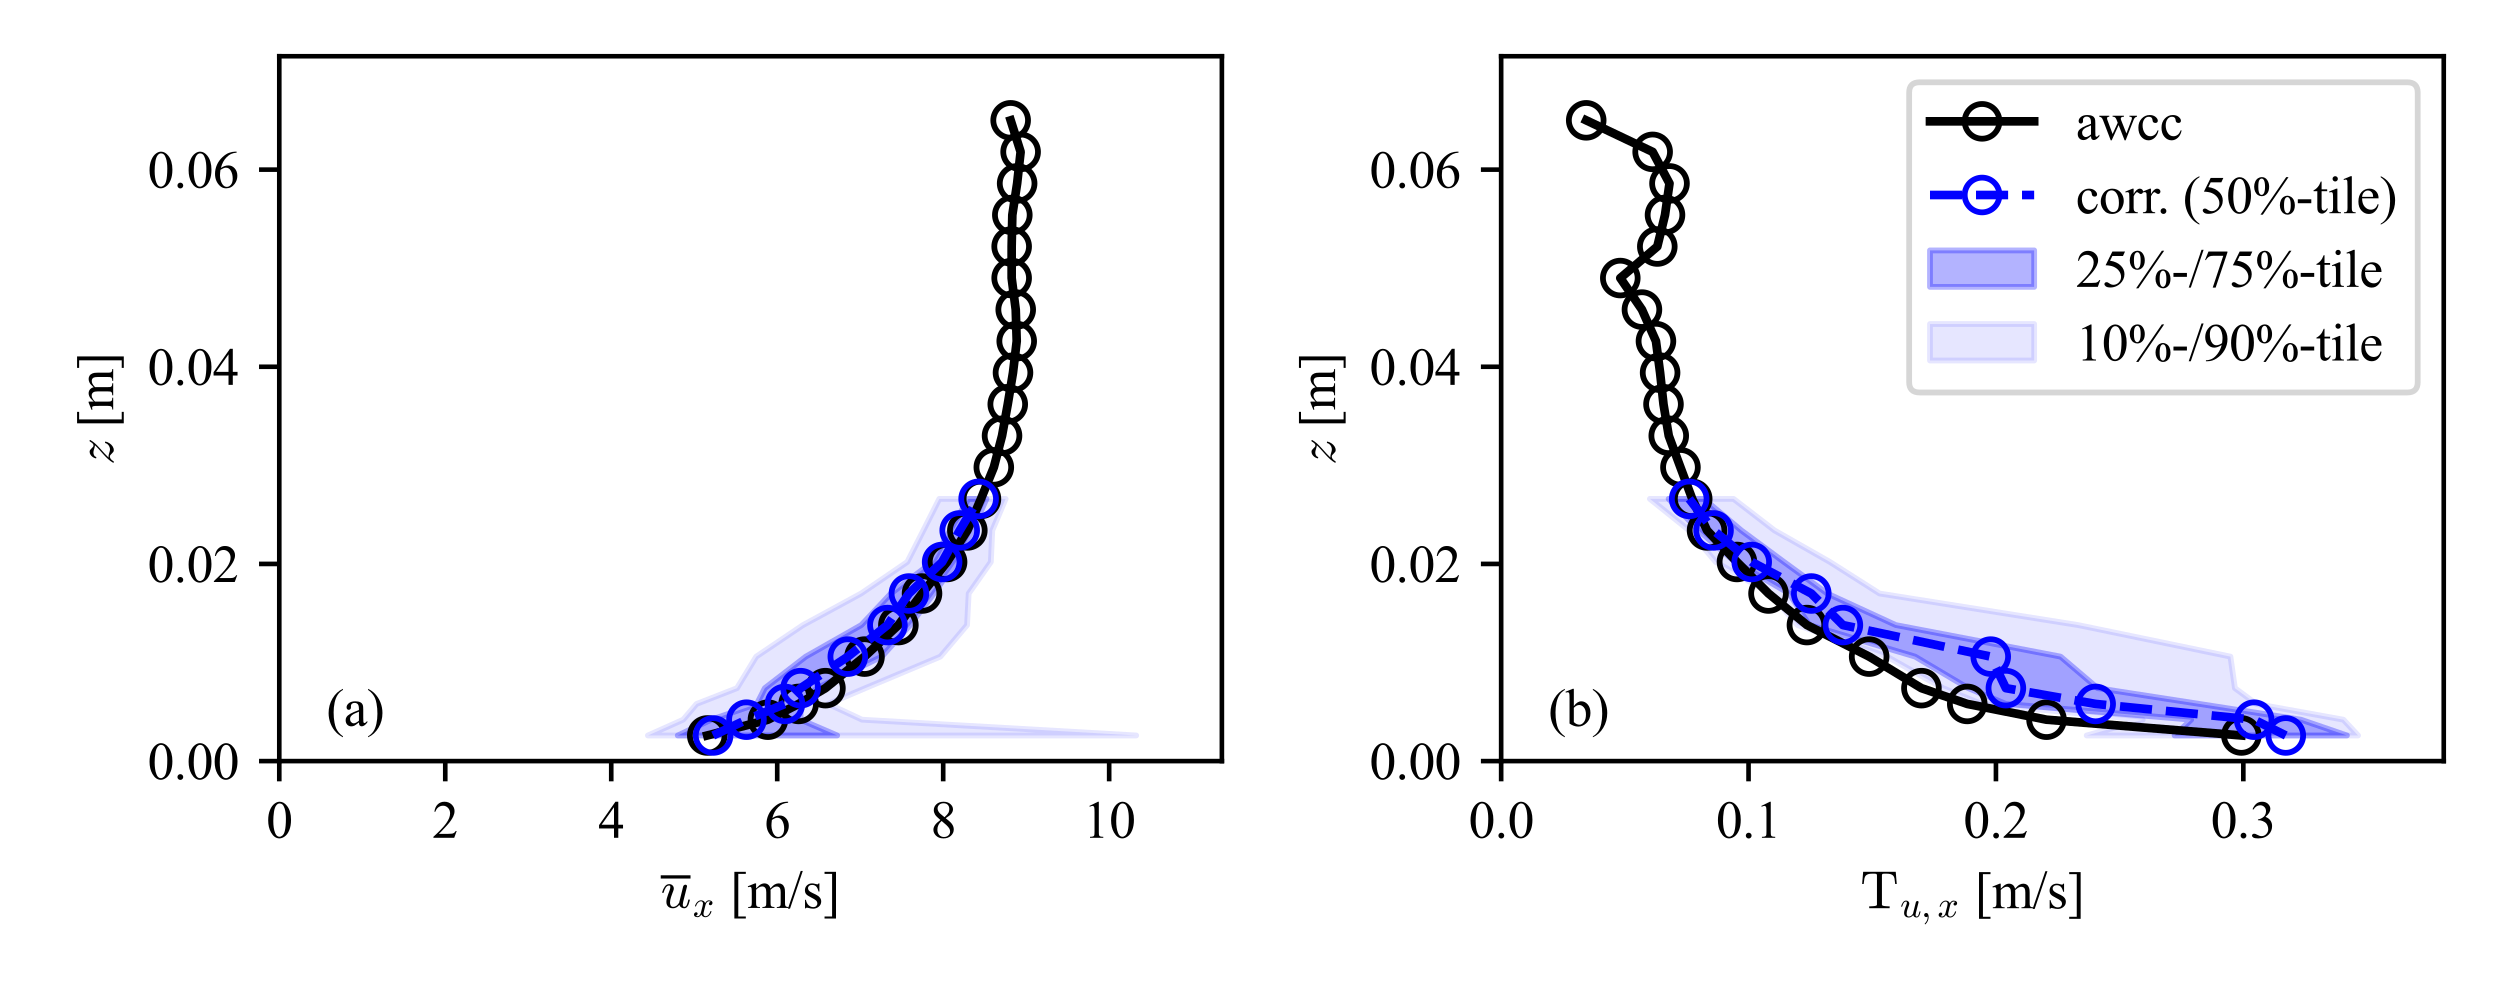 <?xml version="1.0" encoding="utf-8" standalone="no"?>
<!DOCTYPE svg PUBLIC "-//W3C//DTD SVG 1.1//EN"
  "http://www.w3.org/Graphics/SVG/1.1/DTD/svg11.dtd">
<svg xmlns:xlink="http://www.w3.org/1999/xlink" width="432pt" height="172.8pt" viewBox="0 0 432 172.8" xmlns="http://www.w3.org/2000/svg" version="1.1">
 <defs>
  <style type="text/css">*{stroke-linejoin: round; stroke-linecap: butt}</style>
 </defs>
 <g id="figure_1">
  <g id="patch_1">
   <path d="M 0 172.8 
L 432 172.8 
L 432 0 
L 0 0 
z
" style="fill: #ffffff"/>
  </g>
  <g id="axes_1">
   <g id="patch_2">
    <path d="M 48.26 131.519 
L 211.14 131.519 
L 211.14 9.72 
L 48.26 9.72 
z
" style="fill: #ffffff"/>
   </g>
   <g id="PolyCollection_1">
    <defs>
     <path id="m55aab12e4d" d="M 144.663 -45.71 
L 117.114 -45.71 
L 122.909 -48.436 
L 130.786 -51.161 
L 132.162 -53.887 
L 139.237 -59.338 
L 148.836 -64.789 
L 153.947 -70.24 
L 161.149 -75.691 
L 164.158 -81.143 
L 167.346 -86.594 
L 170.459 -86.594 
L 170.459 -86.594 
L 168.016 -81.143 
L 165.184 -75.691 
L 161.364 -70.24 
L 157.258 -64.789 
L 152.368 -59.338 
L 141.179 -53.887 
L 138.341 -51.161 
L 138.341 -48.436 
L 144.663 -45.71 
z
" style="stroke: #0000ff; stroke-opacity: 0.3"/>
    </defs>
    <g clip-path="url(#pf6e0d1c317)">
     <use xlink:href="#m55aab12e4d" x="0" y="172.8" style="fill: #0000ff; fill-opacity: 0.3; stroke: #0000ff; stroke-opacity: 0.3"/>
    </g>
   </g>
   <g id="PolyCollection_2">
    <defs>
     <path id="mb2fa0db109" d="M 196.333 -45.71 
L 111.958 -45.71 
L 118.051 -48.436 
L 120.371 -51.161 
L 127.355 -53.887 
L 130.68 -59.338 
L 138.766 -64.789 
L 148.8 -70.24 
L 156.78 -75.691 
L 159.56 -81.143 
L 162.314 -86.594 
L 173.772 -86.594 
L 173.772 -86.594 
L 171.467 -81.143 
L 171.215 -75.691 
L 167.387 -70.24 
L 167.105 -64.789 
L 162.493 -59.338 
L 149.516 -53.887 
L 143.115 -51.161 
L 148.956 -48.436 
L 196.333 -45.71 
z
" style="stroke: #0000ff; stroke-opacity: 0.1"/>
    </defs>
    <g clip-path="url(#pf6e0d1c317)">
     <use xlink:href="#mb2fa0db109" x="0" y="172.8" style="fill: #0000ff; fill-opacity: 0.1; stroke: #0000ff; stroke-opacity: 0.1"/>
    </g>
   </g>
   <g id="matplotlib.axis_1">
    <g id="xtick_1">
     <g id="line2d_1">
      <defs>
       <path id="mb443598ccd" d="M 0 0 
L 0 3.5 
" style="stroke: #000000; stroke-width: 0.8"/>
      </defs>
      <g>
       <use xlink:href="#mb443598ccd" x="48.26" y="131.519" style="stroke: #000000; stroke-width: 0.8"/>
      </g>
     </g>
     <g id="text_1">
      <!-- 0 -->
      <g transform="translate(46.01 144.768) scale(0.09 -0.09)">
       <defs>
        <path id="TimesNewRomanPSMT-30" d="M 231 2094 
Q 231 2819 450 3342 
Q 669 3866 1031 4122 
Q 1313 4325 1613 4325 
Q 2100 4325 2488 3828 
Q 2972 3213 2972 2159 
Q 2972 1422 2759 906 
Q 2547 391 2217 158 
Q 1888 -75 1581 -75 
Q 975 -75 572 641 
Q 231 1244 231 2094 
z
M 844 2016 
Q 844 1141 1059 588 
Q 1238 122 1591 122 
Q 1759 122 1940 273 
Q 2122 425 2216 781 
Q 2359 1319 2359 2297 
Q 2359 3022 2209 3506 
Q 2097 3866 1919 4016 
Q 1791 4119 1609 4119 
Q 1397 4119 1231 3928 
Q 1006 3669 925 3112 
Q 844 2556 844 2016 
z
" transform="scale(0.016)"/>
       </defs>
       <use xlink:href="#TimesNewRomanPSMT-30"/>
      </g>
     </g>
    </g>
    <g id="xtick_2">
     <g id="line2d_2">
      <g>
       <use xlink:href="#mb443598ccd" x="76.941" y="131.519" style="stroke: #000000; stroke-width: 0.8"/>
      </g>
     </g>
     <g id="text_2">
      <!-- 2 -->
      <g transform="translate(74.691 144.768) scale(0.09 -0.09)">
       <defs>
        <path id="TimesNewRomanPSMT-32" d="M 2934 816 
L 2638 0 
L 138 0 
L 138 116 
Q 1241 1122 1691 1759 
Q 2141 2397 2141 2925 
Q 2141 3328 1894 3587 
Q 1647 3847 1303 3847 
Q 991 3847 742 3664 
Q 494 3481 375 3128 
L 259 3128 
Q 338 3706 661 4015 
Q 984 4325 1469 4325 
Q 1984 4325 2329 3994 
Q 2675 3663 2675 3213 
Q 2675 2891 2525 2569 
Q 2294 2063 1775 1497 
Q 997 647 803 472 
L 1909 472 
Q 2247 472 2383 497 
Q 2519 522 2628 598 
Q 2738 675 2819 816 
L 2934 816 
z
" transform="scale(0.016)"/>
       </defs>
       <use xlink:href="#TimesNewRomanPSMT-32"/>
      </g>
     </g>
    </g>
    <g id="xtick_3">
     <g id="line2d_3">
      <g>
       <use xlink:href="#mb443598ccd" x="105.622" y="131.519" style="stroke: #000000; stroke-width: 0.8"/>
      </g>
     </g>
     <g id="text_3">
      <!-- 4 -->
      <g transform="translate(103.372 144.768) scale(0.09 -0.09)">
       <defs>
        <path id="TimesNewRomanPSMT-34" d="M 2978 1563 
L 2978 1119 
L 2409 1119 
L 2409 0 
L 1894 0 
L 1894 1119 
L 100 1119 
L 100 1519 
L 2066 4325 
L 2409 4325 
L 2409 1563 
L 2978 1563 
z
M 1894 1563 
L 1894 3666 
L 406 1563 
L 1894 1563 
z
" transform="scale(0.016)"/>
       </defs>
       <use xlink:href="#TimesNewRomanPSMT-34"/>
      </g>
     </g>
    </g>
    <g id="xtick_4">
     <g id="line2d_4">
      <g>
       <use xlink:href="#mb443598ccd" x="134.303" y="131.519" style="stroke: #000000; stroke-width: 0.8"/>
      </g>
     </g>
     <g id="text_4">
      <!-- 6 -->
      <g transform="translate(132.053 144.768) scale(0.09 -0.09)">
       <defs>
        <path id="TimesNewRomanPSMT-36" d="M 2869 4325 
L 2869 4209 
Q 2456 4169 2195 4045 
Q 1934 3922 1679 3669 
Q 1425 3416 1258 3105 
Q 1091 2794 978 2366 
Q 1428 2675 1881 2675 
Q 2316 2675 2634 2325 
Q 2953 1975 2953 1425 
Q 2953 894 2631 456 
Q 2244 -75 1606 -75 
Q 1172 -75 869 213 
Q 275 772 275 1663 
Q 275 2231 503 2743 
Q 731 3256 1154 3653 
Q 1578 4050 1965 4187 
Q 2353 4325 2688 4325 
L 2869 4325 
z
M 925 2138 
Q 869 1716 869 1456 
Q 869 1156 980 804 
Q 1091 453 1309 247 
Q 1469 100 1697 100 
Q 1969 100 2183 356 
Q 2397 613 2397 1088 
Q 2397 1622 2184 2012 
Q 1972 2403 1581 2403 
Q 1463 2403 1327 2353 
Q 1191 2303 925 2138 
z
" transform="scale(0.016)"/>
       </defs>
       <use xlink:href="#TimesNewRomanPSMT-36"/>
      </g>
     </g>
    </g>
    <g id="xtick_5">
     <g id="line2d_5">
      <g>
       <use xlink:href="#mb443598ccd" x="162.984" y="131.519" style="stroke: #000000; stroke-width: 0.8"/>
      </g>
     </g>
     <g id="text_5">
      <!-- 8 -->
      <g transform="translate(160.734 144.768) scale(0.09 -0.09)">
       <defs>
        <path id="TimesNewRomanPSMT-38" d="M 1228 2134 
Q 725 2547 579 2797 
Q 434 3047 434 3316 
Q 434 3728 753 4026 
Q 1072 4325 1600 4325 
Q 2113 4325 2425 4047 
Q 2738 3769 2738 3413 
Q 2738 3175 2569 2928 
Q 2400 2681 1866 2347 
Q 2416 1922 2594 1678 
Q 2831 1359 2831 1006 
Q 2831 559 2490 242 
Q 2150 -75 1597 -75 
Q 994 -75 656 303 
Q 388 606 388 966 
Q 388 1247 577 1523 
Q 766 1800 1228 2134 
z
M 1719 2469 
Q 2094 2806 2194 3001 
Q 2294 3197 2294 3444 
Q 2294 3772 2109 3958 
Q 1925 4144 1606 4144 
Q 1288 4144 1088 3959 
Q 888 3775 888 3528 
Q 888 3366 970 3203 
Q 1053 3041 1206 2894 
L 1719 2469 
z
M 1375 2016 
Q 1116 1797 991 1539 
Q 866 1281 866 981 
Q 866 578 1086 336 
Q 1306 94 1647 94 
Q 1984 94 2187 284 
Q 2391 475 2391 747 
Q 2391 972 2272 1150 
Q 2050 1481 1375 2016 
z
" transform="scale(0.016)"/>
       </defs>
       <use xlink:href="#TimesNewRomanPSMT-38"/>
      </g>
     </g>
    </g>
    <g id="xtick_6">
     <g id="line2d_6">
      <g>
       <use xlink:href="#mb443598ccd" x="191.664" y="131.519" style="stroke: #000000; stroke-width: 0.8"/>
      </g>
     </g>
     <g id="text_6">
      <!-- 10 -->
      <g transform="translate(187.164 144.768) scale(0.09 -0.09)">
       <defs>
        <path id="TimesNewRomanPSMT-31" d="M 750 3822 
L 1781 4325 
L 1884 4325 
L 1884 747 
Q 1884 391 1914 303 
Q 1944 216 2037 169 
Q 2131 122 2419 116 
L 2419 0 
L 825 0 
L 825 116 
Q 1125 122 1212 167 
Q 1300 213 1334 289 
Q 1369 366 1369 747 
L 1369 3034 
Q 1369 3497 1338 3628 
Q 1316 3728 1258 3775 
Q 1200 3822 1119 3822 
Q 1003 3822 797 3725 
L 750 3822 
z
" transform="scale(0.016)"/>
       </defs>
       <use xlink:href="#TimesNewRomanPSMT-31"/>
       <use xlink:href="#TimesNewRomanPSMT-30" x="50"/>
      </g>
     </g>
    </g>
    <g id="text_7">
     <!-- $\overline{u}_x$ [m/s] -->
     <g transform="translate(114.175 156.943) scale(0.09 -0.09)">
      <defs>
       <path id="Cmmi10-75" d="M 678 697 
Q 678 906 734 1126 
Q 791 1347 892 1617 
Q 994 1888 1069 2088 
Q 1153 2322 1153 2472 
Q 1153 2663 1013 2663 
Q 759 2663 595 2402 
Q 431 2141 353 1819 
Q 341 1778 300 1778 
L 225 1778 
Q 172 1778 172 1838 
L 172 1856 
Q 275 2238 487 2533 
Q 700 2828 1025 2828 
Q 1253 2828 1411 2678 
Q 1569 2528 1569 2297 
Q 1569 2178 1516 2047 
Q 1488 1969 1388 1706 
Q 1288 1444 1234 1272 
Q 1181 1100 1147 934 
Q 1113 769 1113 603 
Q 1113 391 1203 244 
Q 1294 97 1497 97 
Q 1906 97 2216 603 
Q 2222 628 2226 651 
Q 2231 675 2234 697 
L 2694 2553 
Q 2716 2638 2794 2698 
Q 2872 2759 2963 2759 
Q 3041 2759 3098 2709 
Q 3156 2659 3156 2578 
Q 3156 2541 3150 2528 
L 2688 684 
Q 2644 494 2644 372 
Q 2644 97 2828 97 
Q 3034 97 3136 351 
Q 3238 606 3309 941 
Q 3322 978 3359 978 
L 3438 978 
Q 3463 978 3478 956 
Q 3494 934 3494 916 
Q 3425 641 3361 444 
Q 3297 247 3159 87 
Q 3022 -72 2816 -72 
Q 2613 -72 2452 39 
Q 2291 150 2234 341 
Q 2088 153 1894 40 
Q 1700 -72 1484 -72 
Q 1116 -72 897 129 
Q 678 331 678 697 
z
" transform="scale(0.016)"/>
       <path id="Cmmi10-78" d="M 500 184 
Q 613 97 819 97 
Q 1019 97 1172 289 
Q 1325 481 1381 709 
L 1672 1844 
Q 1741 2153 1741 2266 
Q 1741 2425 1652 2544 
Q 1563 2663 1403 2663 
Q 1200 2663 1022 2536 
Q 844 2409 722 2214 
Q 600 2019 550 1819 
Q 538 1778 500 1778 
L 422 1778 
Q 372 1778 372 1838 
L 372 1856 
Q 434 2094 584 2320 
Q 734 2547 951 2687 
Q 1169 2828 1416 2828 
Q 1650 2828 1839 2703 
Q 2028 2578 2106 2363 
Q 2216 2559 2386 2693 
Q 2556 2828 2759 2828 
Q 2897 2828 3040 2779 
Q 3184 2731 3275 2631 
Q 3366 2531 3366 2381 
Q 3366 2219 3261 2101 
Q 3156 1984 2994 1984 
Q 2891 1984 2822 2050 
Q 2753 2116 2753 2216 
Q 2753 2350 2845 2451 
Q 2938 2553 3066 2572 
Q 2950 2663 2747 2663 
Q 2541 2663 2389 2472 
Q 2238 2281 2175 2047 
L 1894 916 
Q 1825 659 1825 494 
Q 1825 331 1917 214 
Q 2009 97 2163 97 
Q 2463 97 2698 361 
Q 2934 625 3009 941 
Q 3022 978 3059 978 
L 3138 978 
Q 3163 978 3178 961 
Q 3194 944 3194 922 
Q 3194 916 3188 903 
Q 3097 522 2806 225 
Q 2516 -72 2150 -72 
Q 1916 -72 1727 54 
Q 1538 181 1459 397 
Q 1359 209 1182 68 
Q 1006 -72 806 -72 
Q 669 -72 523 -23 
Q 378 25 287 125 
Q 197 225 197 378 
Q 197 528 301 651 
Q 406 775 563 775 
Q 669 775 741 711 
Q 813 647 813 544 
Q 813 409 723 309 
Q 634 209 500 184 
z
" transform="scale(0.016)"/>
       <path id="TimesNewRomanPSMT-20" transform="scale(0.016)"/>
       <path id="TimesNewRomanPSMT-5b" d="M 1900 -1269 
L 525 -1269 
L 525 4334 
L 1900 4334 
L 1900 4088 
L 994 4088 
L 994 -1025 
L 1900 -1025 
L 1900 -1269 
z
" transform="scale(0.016)"/>
       <path id="TimesNewRomanPSMT-6d" d="M 1050 2338 
Q 1363 2650 1419 2697 
Q 1559 2816 1721 2881 
Q 1884 2947 2044 2947 
Q 2313 2947 2506 2790 
Q 2700 2634 2766 2338 
Q 3088 2713 3309 2830 
Q 3531 2947 3766 2947 
Q 3994 2947 4170 2830 
Q 4347 2713 4450 2447 
Q 4519 2266 4519 1878 
L 4519 647 
Q 4519 378 4559 278 
Q 4591 209 4675 161 
Q 4759 113 4950 113 
L 4950 0 
L 3538 0 
L 3538 113 
L 3597 113 
Q 3781 113 3884 184 
Q 3956 234 3988 344 
Q 4000 397 4000 647 
L 4000 1878 
Q 4000 2228 3916 2372 
Q 3794 2572 3525 2572 
Q 3359 2572 3192 2489 
Q 3025 2406 2788 2181 
L 2781 2147 
L 2788 2013 
L 2788 647 
Q 2788 353 2820 281 
Q 2853 209 2943 161 
Q 3034 113 3253 113 
L 3253 0 
L 1806 0 
L 1806 113 
Q 2044 113 2133 169 
Q 2222 225 2256 338 
Q 2272 391 2272 647 
L 2272 1878 
Q 2272 2228 2169 2381 
Q 2031 2581 1784 2581 
Q 1616 2581 1450 2491 
Q 1191 2353 1050 2181 
L 1050 647 
Q 1050 366 1089 281 
Q 1128 197 1204 155 
Q 1281 113 1516 113 
L 1516 0 
L 100 0 
L 100 113 
Q 297 113 375 155 
Q 453 197 493 289 
Q 534 381 534 647 
L 534 1741 
Q 534 2213 506 2350 
Q 484 2453 437 2492 
Q 391 2531 309 2531 
Q 222 2531 100 2484 
L 53 2597 
L 916 2947 
L 1050 2947 
L 1050 2338 
z
" transform="scale(0.016)"/>
       <path id="TimesNewRomanPSMT-2f" d="M 1794 4444 
L 259 -88 
L 9 -88 
L 1544 4444 
L 1794 4444 
z
" transform="scale(0.016)"/>
       <path id="TimesNewRomanPSMT-73" d="M 2050 2947 
L 2050 1972 
L 1947 1972 
Q 1828 2431 1642 2597 
Q 1456 2763 1169 2763 
Q 950 2763 815 2647 
Q 681 2531 681 2391 
Q 681 2216 781 2091 
Q 878 1963 1175 1819 
L 1631 1597 
Q 2266 1288 2266 781 
Q 2266 391 1970 151 
Q 1675 -88 1309 -88 
Q 1047 -88 709 6 
Q 606 38 541 38 
Q 469 38 428 -44 
L 325 -44 
L 325 978 
L 428 978 
Q 516 541 762 319 
Q 1009 97 1316 97 
Q 1531 97 1667 223 
Q 1803 350 1803 528 
Q 1803 744 1651 891 
Q 1500 1038 1047 1263 
Q 594 1488 453 1669 
Q 313 1847 313 2119 
Q 313 2472 555 2709 
Q 797 2947 1181 2947 
Q 1350 2947 1591 2875 
Q 1750 2828 1803 2828 
Q 1853 2828 1881 2850 
Q 1909 2872 1947 2947 
L 2050 2947 
z
" transform="scale(0.016)"/>
       <path id="TimesNewRomanPSMT-5d" d="M 234 4334 
L 1609 4334 
L 1609 -1272 
L 234 -1272 
L 234 -1025 
L 1141 -1025 
L 1141 4088 
L 234 4088 
L 234 4334 
z
" transform="scale(0.016)"/>
      </defs>
      <use xlink:href="#Cmmi10-75" transform="translate(0 1.062)"/>
      <use xlink:href="#Cmmi10-78" transform="translate(61.642 -16.444) scale(0.7)"/>
      <use xlink:href="#TimesNewRomanPSMT-20" transform="translate(107.975 0.562)"/>
      <use xlink:href="#TimesNewRomanPSMT-5b" transform="translate(132.975 0.562)"/>
      <use xlink:href="#TimesNewRomanPSMT-6d" transform="translate(166.276 0.562)"/>
      <use xlink:href="#TimesNewRomanPSMT-2f" transform="translate(244.059 0.562)"/>
      <use xlink:href="#TimesNewRomanPSMT-73" transform="translate(271.842 0.562)"/>
      <use xlink:href="#TimesNewRomanPSMT-5d" transform="translate(310.758 0.562)"/>
      <path d="M 0 57 
L 0 63.25 
L 57.178 63.25 
L 57.178 57 
L 0 57 
z
"/>
     </g>
    </g>
   </g>
   <g id="matplotlib.axis_2">
    <g id="ytick_1">
     <g id="line2d_7">
      <defs>
       <path id="m0ea18c19a7" d="M 0 0 
L -3.5 0 
" style="stroke: #000000; stroke-width: 0.8"/>
      </defs>
      <g>
       <use xlink:href="#m0ea18c19a7" x="48.26" y="131.519" style="stroke: #000000; stroke-width: 0.8"/>
      </g>
     </g>
     <g id="text_8">
      <!-- 0.00 -->
      <g transform="translate(25.51 134.644) scale(0.09 -0.09)">
       <defs>
        <path id="TimesNewRomanPSMT-2e" d="M 800 606 
Q 947 606 1047 504 
Q 1147 403 1147 259 
Q 1147 116 1045 14 
Q 944 -88 800 -88 
Q 656 -88 554 14 
Q 453 116 453 259 
Q 453 406 554 506 
Q 656 606 800 606 
z
" transform="scale(0.016)"/>
       </defs>
       <use xlink:href="#TimesNewRomanPSMT-30"/>
       <use xlink:href="#TimesNewRomanPSMT-2e" x="50"/>
       <use xlink:href="#TimesNewRomanPSMT-30" x="75"/>
       <use xlink:href="#TimesNewRomanPSMT-30" x="125"/>
      </g>
     </g>
    </g>
    <g id="ytick_2">
     <g id="line2d_8">
      <g>
       <use xlink:href="#m0ea18c19a7" x="48.26" y="97.449" style="stroke: #000000; stroke-width: 0.8"/>
      </g>
     </g>
     <g id="text_9">
      <!-- 0.02 -->
      <g transform="translate(25.51 100.574) scale(0.09 -0.09)">
       <use xlink:href="#TimesNewRomanPSMT-30"/>
       <use xlink:href="#TimesNewRomanPSMT-2e" x="50"/>
       <use xlink:href="#TimesNewRomanPSMT-30" x="75"/>
       <use xlink:href="#TimesNewRomanPSMT-32" x="125"/>
      </g>
     </g>
    </g>
    <g id="ytick_3">
     <g id="line2d_9">
      <g>
       <use xlink:href="#m0ea18c19a7" x="48.26" y="63.38" style="stroke: #000000; stroke-width: 0.8"/>
      </g>
     </g>
     <g id="text_10">
      <!-- 0.04 -->
      <g transform="translate(25.51 66.504) scale(0.09 -0.09)">
       <use xlink:href="#TimesNewRomanPSMT-30"/>
       <use xlink:href="#TimesNewRomanPSMT-2e" x="50"/>
       <use xlink:href="#TimesNewRomanPSMT-30" x="75"/>
       <use xlink:href="#TimesNewRomanPSMT-34" x="125"/>
      </g>
     </g>
    </g>
    <g id="ytick_4">
     <g id="line2d_10">
      <g>
       <use xlink:href="#m0ea18c19a7" x="48.26" y="29.31" style="stroke: #000000; stroke-width: 0.8"/>
      </g>
     </g>
     <g id="text_11">
      <!-- 0.06 -->
      <g transform="translate(25.51 32.435) scale(0.09 -0.09)">
       <use xlink:href="#TimesNewRomanPSMT-30"/>
       <use xlink:href="#TimesNewRomanPSMT-2e" x="50"/>
       <use xlink:href="#TimesNewRomanPSMT-30" x="75"/>
       <use xlink:href="#TimesNewRomanPSMT-36" x="125"/>
      </g>
     </g>
    </g>
    <g id="text_12">
     <!-- $z$ [m] -->
     <g transform="translate(19.585 80.339) rotate(-90) scale(0.09 -0.09)">
      <defs>
       <path id="Cmmi10-7a" d="M 313 -72 
Q 263 -72 263 -13 
Q 263 19 275 31 
Q 447 328 689 598 
Q 931 869 1239 1145 
Q 1547 1422 1858 1700 
Q 2169 1978 2363 2194 
L 2338 2194 
Q 2197 2194 1925 2284 
Q 1653 2375 1497 2375 
Q 1328 2375 1168 2301 
Q 1009 2228 966 2075 
Q 956 2028 916 2028 
L 838 2028 
Q 788 2028 788 2094 
L 788 2113 
Q 838 2300 952 2462 
Q 1066 2625 1233 2726 
Q 1400 2828 1581 2828 
Q 1709 2828 1793 2770 
Q 1878 2713 1990 2591 
Q 2103 2469 2173 2416 
Q 2244 2363 2350 2363 
Q 2491 2363 2602 2491 
Q 2713 2619 2822 2809 
Q 2841 2828 2869 2828 
L 2944 2828 
Q 2966 2828 2980 2812 
Q 2994 2797 2994 2772 
Q 2994 2750 2981 2731 
Q 2809 2434 2579 2176 
Q 2350 1919 1979 1586 
Q 1609 1253 1354 1023 
Q 1100 794 878 550 
Q 928 563 1013 563 
Q 1169 563 1439 473 
Q 1709 384 1856 384 
Q 2016 384 2178 453 
Q 2341 522 2459 647 
Q 2578 772 2619 934 
Q 2634 978 2669 978 
L 2747 978 
Q 2772 978 2787 958 
Q 2803 938 2803 916 
Q 2803 909 2797 897 
Q 2738 653 2591 433 
Q 2444 213 2230 70 
Q 2016 -72 1772 -72 
Q 1650 -72 1565 -15 
Q 1481 41 1367 164 
Q 1253 288 1181 342 
Q 1109 397 1006 397 
Q 688 397 434 -50 
Q 413 -72 391 -72 
L 313 -72 
z
" transform="scale(0.016)"/>
      </defs>
      <use xlink:href="#Cmmi10-7a" transform="translate(0 0.281)"/>
      <use xlink:href="#TimesNewRomanPSMT-20" transform="translate(46.484 0.281)"/>
      <use xlink:href="#TimesNewRomanPSMT-5b" transform="translate(71.484 0.281)"/>
      <use xlink:href="#TimesNewRomanPSMT-6d" transform="translate(104.785 0.281)"/>
      <use xlink:href="#TimesNewRomanPSMT-5d" transform="translate(182.568 0.281)"/>
     </g>
    </g>
   </g>
   <g id="line2d_11">
    <path d="M 122.214 127.09 
L 132.697 124.364 
L 138.002 121.639 
L 142.634 118.913 
L 149.389 113.462 
L 155.24 108.011 
L 159.327 102.56 
L 163.658 97.109 
L 167.157 91.657 
L 169.508 86.206 
L 171.731 80.755 
L 173.151 75.304 
L 174.14 69.853 
L 175.044 64.402 
L 175.689 58.951 
L 175.517 53.499 
L 174.814 48.048 
L 174.814 42.597 
L 174.929 37.146 
L 175.761 31.695 
L 176.363 26.244 
L 174.642 20.793 
" clip-path="url(#pf6e0d1c317)" style="fill: none; stroke: #000000; stroke-width: 1.5; stroke-linecap: square"/>
    <defs>
     <path id="m184339b08d" d="M 0 3 
C 0.796 3 1.559 2.684 2.121 2.121 
C 2.684 1.559 3 0.796 3 0 
C 3 -0.796 2.684 -1.559 2.121 -2.121 
C 1.559 -2.684 0.796 -3 0 -3 
C -0.796 -3 -1.559 -2.684 -2.121 -2.121 
C -2.684 -1.559 -3 -0.796 -3 0 
C -3 0.796 -2.684 1.559 -2.121 2.121 
C -1.559 2.684 -0.796 3 0 3 
z
" style="stroke: #000000"/>
    </defs>
    <g clip-path="url(#pf6e0d1c317)">
     <use xlink:href="#m184339b08d" x="122.214" y="127.09" style="fill-opacity: 0; stroke: #000000"/>
     <use xlink:href="#m184339b08d" x="132.697" y="124.364" style="fill-opacity: 0; stroke: #000000"/>
     <use xlink:href="#m184339b08d" x="138.002" y="121.639" style="fill-opacity: 0; stroke: #000000"/>
     <use xlink:href="#m184339b08d" x="142.634" y="118.913" style="fill-opacity: 0; stroke: #000000"/>
     <use xlink:href="#m184339b08d" x="149.389" y="113.462" style="fill-opacity: 0; stroke: #000000"/>
     <use xlink:href="#m184339b08d" x="155.24" y="108.011" style="fill-opacity: 0; stroke: #000000"/>
     <use xlink:href="#m184339b08d" x="159.327" y="102.56" style="fill-opacity: 0; stroke: #000000"/>
     <use xlink:href="#m184339b08d" x="163.658" y="97.109" style="fill-opacity: 0; stroke: #000000"/>
     <use xlink:href="#m184339b08d" x="167.157" y="91.657" style="fill-opacity: 0; stroke: #000000"/>
     <use xlink:href="#m184339b08d" x="169.508" y="86.206" style="fill-opacity: 0; stroke: #000000"/>
     <use xlink:href="#m184339b08d" x="171.731" y="80.755" style="fill-opacity: 0; stroke: #000000"/>
     <use xlink:href="#m184339b08d" x="173.151" y="75.304" style="fill-opacity: 0; stroke: #000000"/>
     <use xlink:href="#m184339b08d" x="174.14" y="69.853" style="fill-opacity: 0; stroke: #000000"/>
     <use xlink:href="#m184339b08d" x="175.044" y="64.402" style="fill-opacity: 0; stroke: #000000"/>
     <use xlink:href="#m184339b08d" x="175.689" y="58.951" style="fill-opacity: 0; stroke: #000000"/>
     <use xlink:href="#m184339b08d" x="175.517" y="53.499" style="fill-opacity: 0; stroke: #000000"/>
     <use xlink:href="#m184339b08d" x="174.814" y="48.048" style="fill-opacity: 0; stroke: #000000"/>
     <use xlink:href="#m184339b08d" x="174.814" y="42.597" style="fill-opacity: 0; stroke: #000000"/>
     <use xlink:href="#m184339b08d" x="174.929" y="37.146" style="fill-opacity: 0; stroke: #000000"/>
     <use xlink:href="#m184339b08d" x="175.761" y="31.695" style="fill-opacity: 0; stroke: #000000"/>
     <use xlink:href="#m184339b08d" x="176.363" y="26.244" style="fill-opacity: 0; stroke: #000000"/>
     <use xlink:href="#m184339b08d" x="174.642" y="20.793" style="fill-opacity: 0; stroke: #000000"/>
    </g>
   </g>
   <g id="line2d_12">
    <path d="M 123.227 127.09 
L 128.991 124.364 
L 135.642 121.639 
L 138.341 118.913 
L 146.503 113.462 
L 153.351 108.011 
L 157.064 102.56 
L 162.801 97.109 
L 165.837 91.657 
L 169.107 86.206 
" clip-path="url(#pf6e0d1c317)" style="fill: none; stroke-dasharray: 5.55,2.4; stroke-dashoffset: 0; stroke: #0000ff; stroke-width: 1.5"/>
    <defs>
     <path id="m437f0d9ca6" d="M 0 3 
C 0.796 3 1.559 2.684 2.121 2.121 
C 2.684 1.559 3 0.796 3 0 
C 3 -0.796 2.684 -1.559 2.121 -2.121 
C 1.559 -2.684 0.796 -3 0 -3 
C -0.796 -3 -1.559 -2.684 -2.121 -2.121 
C -2.684 -1.559 -3 -0.796 -3 0 
C -3 0.796 -2.684 1.559 -2.121 2.121 
C -1.559 2.684 -0.796 3 0 3 
z
" style="stroke: #0000ff"/>
    </defs>
    <g clip-path="url(#pf6e0d1c317)">
     <use xlink:href="#m437f0d9ca6" x="123.227" y="127.09" style="fill-opacity: 0; stroke: #0000ff"/>
     <use xlink:href="#m437f0d9ca6" x="128.991" y="124.364" style="fill-opacity: 0; stroke: #0000ff"/>
     <use xlink:href="#m437f0d9ca6" x="135.642" y="121.639" style="fill-opacity: 0; stroke: #0000ff"/>
     <use xlink:href="#m437f0d9ca6" x="138.341" y="118.913" style="fill-opacity: 0; stroke: #0000ff"/>
     <use xlink:href="#m437f0d9ca6" x="146.503" y="113.462" style="fill-opacity: 0; stroke: #0000ff"/>
     <use xlink:href="#m437f0d9ca6" x="153.351" y="108.011" style="fill-opacity: 0; stroke: #0000ff"/>
     <use xlink:href="#m437f0d9ca6" x="157.064" y="102.56" style="fill-opacity: 0; stroke: #0000ff"/>
     <use xlink:href="#m437f0d9ca6" x="162.801" y="97.109" style="fill-opacity: 0; stroke: #0000ff"/>
     <use xlink:href="#m437f0d9ca6" x="165.837" y="91.657" style="fill-opacity: 0; stroke: #0000ff"/>
     <use xlink:href="#m437f0d9ca6" x="169.107" y="86.206" style="fill-opacity: 0; stroke: #0000ff"/>
    </g>
   </g>
   <g id="patch_3">
    <path d="M 48.26 131.519 
L 48.26 9.72 
" style="fill: none; stroke: #000000; stroke-width: 0.8; stroke-linejoin: miter; stroke-linecap: square"/>
   </g>
   <g id="patch_4">
    <path d="M 211.14 131.519 
L 211.14 9.72 
" style="fill: none; stroke: #000000; stroke-width: 0.8; stroke-linejoin: miter; stroke-linecap: square"/>
   </g>
   <g id="patch_5">
    <path d="M 48.26 131.519 
L 211.14 131.519 
" style="fill: none; stroke: #000000; stroke-width: 0.8; stroke-linejoin: miter; stroke-linecap: square"/>
   </g>
   <g id="patch_6">
    <path d="M 48.26 9.72 
L 211.14 9.72 
" style="fill: none; stroke: #000000; stroke-width: 0.8; stroke-linejoin: miter; stroke-linecap: square"/>
   </g>
   <g id="text_13">
    <!-- (a) -->
    <g transform="translate(56.404 125.429) scale(0.09 -0.09)">
     <defs>
      <path id="TimesNewRomanPSMT-28" d="M 1988 -1253 
L 1988 -1369 
Q 1516 -1131 1200 -813 
Q 750 -359 506 256 
Q 263 872 263 1534 
Q 263 2503 741 3301 
Q 1219 4100 1988 4444 
L 1988 4313 
Q 1603 4100 1356 3731 
Q 1109 3363 987 2797 
Q 866 2231 866 1616 
Q 866 947 969 400 
Q 1050 -31 1165 -292 
Q 1281 -553 1476 -793 
Q 1672 -1034 1988 -1253 
z
" transform="scale(0.016)"/>
      <path id="TimesNewRomanPSMT-61" d="M 1822 413 
Q 1381 72 1269 19 
Q 1100 -59 909 -59 
Q 613 -59 420 144 
Q 228 347 228 678 
Q 228 888 322 1041 
Q 450 1253 767 1440 
Q 1084 1628 1822 1897 
L 1822 2009 
Q 1822 2438 1686 2597 
Q 1550 2756 1291 2756 
Q 1094 2756 978 2650 
Q 859 2544 859 2406 
L 866 2225 
Q 866 2081 792 2003 
Q 719 1925 600 1925 
Q 484 1925 411 2006 
Q 338 2088 338 2228 
Q 338 2497 613 2722 
Q 888 2947 1384 2947 
Q 1766 2947 2009 2819 
Q 2194 2722 2281 2516 
Q 2338 2381 2338 1966 
L 2338 994 
Q 2338 584 2353 492 
Q 2369 400 2405 369 
Q 2441 338 2488 338 
Q 2538 338 2575 359 
Q 2641 400 2828 588 
L 2828 413 
Q 2478 -56 2159 -56 
Q 2006 -56 1915 50 
Q 1825 156 1822 413 
z
M 1822 616 
L 1822 1706 
Q 1350 1519 1213 1441 
Q 966 1303 859 1153 
Q 753 1003 753 825 
Q 753 600 887 451 
Q 1022 303 1197 303 
Q 1434 303 1822 616 
z
" transform="scale(0.016)"/>
      <path id="TimesNewRomanPSMT-29" d="M 144 4313 
L 144 4444 
Q 619 4209 934 3891 
Q 1381 3434 1625 2820 
Q 1869 2206 1869 1541 
Q 1869 572 1392 -226 
Q 916 -1025 144 -1369 
L 144 -1253 
Q 528 -1038 776 -670 
Q 1025 -303 1145 264 
Q 1266 831 1266 1447 
Q 1266 2113 1163 2663 
Q 1084 3094 967 3353 
Q 850 3613 656 3853 
Q 463 4094 144 4313 
z
" transform="scale(0.016)"/>
     </defs>
     <use xlink:href="#TimesNewRomanPSMT-28"/>
     <use xlink:href="#TimesNewRomanPSMT-61" x="33.301"/>
     <use xlink:href="#TimesNewRomanPSMT-29" x="77.686"/>
    </g>
   </g>
  </g>
  <g id="axes_2">
   <g id="patch_7">
    <path d="M 259.4 131.519 
L 422.28 131.519 
L 422.28 9.72 
L 259.4 9.72 
z
" style="fill: #ffffff"/>
   </g>
   <g id="PolyCollection_3">
    <defs>
     <path id="ma3a92ab7c0" d="M 405.544 -45.71 
L 375.775 -45.71 
L 378.635 -48.436 
L 346.617 -51.161 
L 340.107 -53.887 
L 330.932 -59.338 
L 312.652 -64.789 
L 309.19 -70.24 
L 299.826 -75.691 
L 293.503 -81.143 
L 288.344 -86.594 
L 294.415 -86.594 
L 294.415 -86.594 
L 300.896 -81.143 
L 308.273 -75.691 
L 315.75 -70.24 
L 327.589 -64.789 
L 356.063 -59.338 
L 362.462 -53.887 
L 380.053 -51.161 
L 397.609 -48.436 
L 405.544 -45.71 
z
" style="stroke: #0000ff; stroke-opacity: 0.3"/>
    </defs>
    <g clip-path="url(#p4df4147ce0)">
     <use xlink:href="#ma3a92ab7c0" x="0" y="172.8" style="fill: #0000ff; fill-opacity: 0.3; stroke: #0000ff; stroke-opacity: 0.3"/>
    </g>
   </g>
   <g id="PolyCollection_4">
    <defs>
     <path id="m27f43fe781" d="M 407.473 -45.71 
L 360.58 -45.71 
L 370.272 -48.436 
L 342.404 -51.161 
L 335.754 -53.887 
L 326.075 -59.338 
L 310.611 -64.789 
L 305.896 -70.24 
L 296.481 -75.691 
L 291.88 -81.143 
L 285.1 -86.594 
L 299.549 -86.594 
L 299.549 -86.594 
L 306.628 -81.143 
L 316.212 -75.691 
L 324.781 -70.24 
L 359.091 -64.789 
L 385.417 -59.338 
L 386.192 -53.887 
L 389.876 -51.161 
L 404.939 -48.436 
L 407.473 -45.71 
z
" style="stroke: #0000ff; stroke-opacity: 0.1"/>
    </defs>
    <g clip-path="url(#p4df4147ce0)">
     <use xlink:href="#m27f43fe781" x="0" y="172.8" style="fill: #0000ff; fill-opacity: 0.1; stroke: #0000ff; stroke-opacity: 0.1"/>
    </g>
   </g>
   <g id="matplotlib.axis_3">
    <g id="xtick_7">
     <g id="line2d_13">
      <g>
       <use xlink:href="#mb443598ccd" x="259.4" y="131.519" style="stroke: #000000; stroke-width: 0.8"/>
      </g>
     </g>
     <g id="text_14">
      <!-- 0.0 -->
      <g transform="translate(253.775 144.768) scale(0.09 -0.09)">
       <use xlink:href="#TimesNewRomanPSMT-30"/>
       <use xlink:href="#TimesNewRomanPSMT-2e" x="50"/>
       <use xlink:href="#TimesNewRomanPSMT-30" x="75"/>
      </g>
     </g>
    </g>
    <g id="xtick_8">
     <g id="line2d_14">
      <g>
       <use xlink:href="#mb443598ccd" x="302.149" y="131.519" style="stroke: #000000; stroke-width: 0.8"/>
      </g>
     </g>
     <g id="text_15">
      <!-- 0.1 -->
      <g transform="translate(296.524 144.768) scale(0.09 -0.09)">
       <use xlink:href="#TimesNewRomanPSMT-30"/>
       <use xlink:href="#TimesNewRomanPSMT-2e" x="50"/>
       <use xlink:href="#TimesNewRomanPSMT-31" x="75"/>
      </g>
     </g>
    </g>
    <g id="xtick_9">
     <g id="line2d_15">
      <g>
       <use xlink:href="#mb443598ccd" x="344.899" y="131.519" style="stroke: #000000; stroke-width: 0.8"/>
      </g>
     </g>
     <g id="text_16">
      <!-- 0.2 -->
      <g transform="translate(339.274 144.768) scale(0.09 -0.09)">
       <use xlink:href="#TimesNewRomanPSMT-30"/>
       <use xlink:href="#TimesNewRomanPSMT-2e" x="50"/>
       <use xlink:href="#TimesNewRomanPSMT-32" x="75"/>
      </g>
     </g>
    </g>
    <g id="xtick_10">
     <g id="line2d_16">
      <g>
       <use xlink:href="#mb443598ccd" x="387.648" y="131.519" style="stroke: #000000; stroke-width: 0.8"/>
      </g>
     </g>
     <g id="text_17">
      <!-- 0.3 -->
      <g transform="translate(382.023 144.768) scale(0.09 -0.09)">
       <defs>
        <path id="TimesNewRomanPSMT-33" d="M 325 3431 
Q 506 3859 782 4092 
Q 1059 4325 1472 4325 
Q 1981 4325 2253 3994 
Q 2459 3747 2459 3466 
Q 2459 3003 1878 2509 
Q 2269 2356 2469 2072 
Q 2669 1788 2669 1403 
Q 2669 853 2319 450 
Q 1863 -75 997 -75 
Q 569 -75 414 31 
Q 259 138 259 259 
Q 259 350 332 419 
Q 406 488 509 488 
Q 588 488 669 463 
Q 722 447 909 348 
Q 1097 250 1169 231 
Q 1284 197 1416 197 
Q 1734 197 1970 444 
Q 2206 691 2206 1028 
Q 2206 1275 2097 1509 
Q 2016 1684 1919 1775 
Q 1784 1900 1550 2001 
Q 1316 2103 1072 2103 
L 972 2103 
L 972 2197 
Q 1219 2228 1467 2375 
Q 1716 2522 1828 2728 
Q 1941 2934 1941 3181 
Q 1941 3503 1739 3701 
Q 1538 3900 1238 3900 
Q 753 3900 428 3381 
L 325 3431 
z
" transform="scale(0.016)"/>
       </defs>
       <use xlink:href="#TimesNewRomanPSMT-30"/>
       <use xlink:href="#TimesNewRomanPSMT-2e" x="50"/>
       <use xlink:href="#TimesNewRomanPSMT-33" x="75"/>
      </g>
     </g>
    </g>
    <g id="text_18">
     <!-- $\mathrm{T}_{u,x}$ [m/s] -->
     <g transform="translate(321.445 156.993) scale(0.09 -0.09)">
      <defs>
       <path id="Cmr10-54" d="M 1081 0 
L 1081 225 
Q 1403 225 1706 261 
Q 2009 297 2009 428 
L 2009 3944 
Q 2009 4081 1932 4114 
Q 1856 4147 1684 4147 
L 1416 4147 
Q 888 4147 666 3916 
Q 550 3800 500 3545 
Q 450 3291 416 2906 
L 231 2906 
L 353 4372 
L 4263 4372 
L 4384 2906 
L 4197 2906 
Q 4159 3319 4114 3561 
Q 4069 3803 3950 3916 
Q 3725 4147 3200 4147 
L 2931 4147 
Q 2816 4147 2752 4137 
Q 2688 4128 2647 4083 
Q 2606 4038 2606 3944 
L 2606 428 
Q 2606 297 2909 261 
Q 3213 225 3531 225 
L 3531 0 
L 1081 0 
z
" transform="scale(0.016)"/>
       <path id="Cmmi10-3b" d="M 634 -1153 
Q 634 -1125 659 -1100 
Q 891 -878 1019 -587 
Q 1147 -297 1147 25 
L 1147 103 
Q 1044 0 891 0 
Q 744 0 641 103 
Q 538 206 538 353 
Q 538 503 641 603 
Q 744 703 891 703 
Q 1119 703 1216 492 
Q 1313 281 1313 25 
Q 1313 -331 1170 -651 
Q 1028 -972 769 -1228 
Q 744 -1241 728 -1241 
Q 697 -1241 665 -1212 
Q 634 -1184 634 -1153 
z
" transform="scale(0.016)"/>
      </defs>
      <use xlink:href="#Cmr10-54" transform="translate(0 0.562)"/>
      <use xlink:href="#Cmmi10-75" transform="translate(76.681 -16.444) scale(0.7)"/>
      <use xlink:href="#Cmmi10-3b" transform="translate(116.705 -16.444) scale(0.7)"/>
      <use xlink:href="#Cmmi10-78" transform="translate(148.376 -16.444) scale(0.7)"/>
      <use xlink:href="#TimesNewRomanPSMT-20" transform="translate(194.71 0.562)"/>
      <use xlink:href="#TimesNewRomanPSMT-5b" transform="translate(219.71 0.562)"/>
      <use xlink:href="#TimesNewRomanPSMT-6d" transform="translate(253.01 0.562)"/>
      <use xlink:href="#TimesNewRomanPSMT-2f" transform="translate(330.794 0.562)"/>
      <use xlink:href="#TimesNewRomanPSMT-73" transform="translate(358.577 0.562)"/>
      <use xlink:href="#TimesNewRomanPSMT-5d" transform="translate(397.493 0.562)"/>
     </g>
    </g>
   </g>
   <g id="matplotlib.axis_4">
    <g id="ytick_5">
     <g id="line2d_17">
      <g>
       <use xlink:href="#m0ea18c19a7" x="259.4" y="131.519" style="stroke: #000000; stroke-width: 0.8"/>
      </g>
     </g>
     <g id="text_19">
      <!-- 0.00 -->
      <g transform="translate(236.65 134.644) scale(0.09 -0.09)">
       <use xlink:href="#TimesNewRomanPSMT-30"/>
       <use xlink:href="#TimesNewRomanPSMT-2e" x="50"/>
       <use xlink:href="#TimesNewRomanPSMT-30" x="75"/>
       <use xlink:href="#TimesNewRomanPSMT-30" x="125"/>
      </g>
     </g>
    </g>
    <g id="ytick_6">
     <g id="line2d_18">
      <g>
       <use xlink:href="#m0ea18c19a7" x="259.4" y="97.449" style="stroke: #000000; stroke-width: 0.8"/>
      </g>
     </g>
     <g id="text_20">
      <!-- 0.02 -->
      <g transform="translate(236.65 100.574) scale(0.09 -0.09)">
       <use xlink:href="#TimesNewRomanPSMT-30"/>
       <use xlink:href="#TimesNewRomanPSMT-2e" x="50"/>
       <use xlink:href="#TimesNewRomanPSMT-30" x="75"/>
       <use xlink:href="#TimesNewRomanPSMT-32" x="125"/>
      </g>
     </g>
    </g>
    <g id="ytick_7">
     <g id="line2d_19">
      <g>
       <use xlink:href="#m0ea18c19a7" x="259.4" y="63.38" style="stroke: #000000; stroke-width: 0.8"/>
      </g>
     </g>
     <g id="text_21">
      <!-- 0.04 -->
      <g transform="translate(236.65 66.504) scale(0.09 -0.09)">
       <use xlink:href="#TimesNewRomanPSMT-30"/>
       <use xlink:href="#TimesNewRomanPSMT-2e" x="50"/>
       <use xlink:href="#TimesNewRomanPSMT-30" x="75"/>
       <use xlink:href="#TimesNewRomanPSMT-34" x="125"/>
      </g>
     </g>
    </g>
    <g id="ytick_8">
     <g id="line2d_20">
      <g>
       <use xlink:href="#m0ea18c19a7" x="259.4" y="29.31" style="stroke: #000000; stroke-width: 0.8"/>
      </g>
     </g>
     <g id="text_22">
      <!-- 0.06 -->
      <g transform="translate(236.65 32.435) scale(0.09 -0.09)">
       <use xlink:href="#TimesNewRomanPSMT-30"/>
       <use xlink:href="#TimesNewRomanPSMT-2e" x="50"/>
       <use xlink:href="#TimesNewRomanPSMT-30" x="75"/>
       <use xlink:href="#TimesNewRomanPSMT-36" x="125"/>
      </g>
     </g>
    </g>
    <g id="text_23">
     <!-- $z$ [m] -->
     <g transform="translate(230.725 80.339) rotate(-90) scale(0.09 -0.09)">
      <use xlink:href="#Cmmi10-7a" transform="translate(0 0.281)"/>
      <use xlink:href="#TimesNewRomanPSMT-20" transform="translate(46.484 0.281)"/>
      <use xlink:href="#TimesNewRomanPSMT-5b" transform="translate(71.484 0.281)"/>
      <use xlink:href="#TimesNewRomanPSMT-6d" transform="translate(104.785 0.281)"/>
      <use xlink:href="#TimesNewRomanPSMT-5d" transform="translate(182.568 0.281)"/>
     </g>
    </g>
   </g>
   <g id="line2d_21">
    <path d="M 387.308 127.09 
L 353.64 124.364 
L 339.939 121.639 
L 332.024 118.913 
L 322.99 113.462 
L 312.235 108.011 
L 305.599 102.56 
L 300.147 97.109 
L 294.977 91.657 
L 292.416 86.206 
L 290.382 80.755 
L 288.361 75.304 
L 287.451 69.853 
L 286.865 64.402 
L 286.148 58.951 
L 283.728 53.499 
L 279.987 48.048 
L 286.382 42.597 
L 287.712 37.146 
L 288.489 31.695 
L 285.577 26.244 
L 274.098 20.793 
" clip-path="url(#p4df4147ce0)" style="fill: none; stroke: #000000; stroke-width: 1.5; stroke-linecap: square"/>
    <g clip-path="url(#p4df4147ce0)">
     <use xlink:href="#m184339b08d" x="387.308" y="127.09" style="fill-opacity: 0; stroke: #000000"/>
     <use xlink:href="#m184339b08d" x="353.64" y="124.364" style="fill-opacity: 0; stroke: #000000"/>
     <use xlink:href="#m184339b08d" x="339.939" y="121.639" style="fill-opacity: 0; stroke: #000000"/>
     <use xlink:href="#m184339b08d" x="332.024" y="118.913" style="fill-opacity: 0; stroke: #000000"/>
     <use xlink:href="#m184339b08d" x="322.99" y="113.462" style="fill-opacity: 0; stroke: #000000"/>
     <use xlink:href="#m184339b08d" x="312.235" y="108.011" style="fill-opacity: 0; stroke: #000000"/>
     <use xlink:href="#m184339b08d" x="305.599" y="102.56" style="fill-opacity: 0; stroke: #000000"/>
     <use xlink:href="#m184339b08d" x="300.147" y="97.109" style="fill-opacity: 0; stroke: #000000"/>
     <use xlink:href="#m184339b08d" x="294.977" y="91.657" style="fill-opacity: 0; stroke: #000000"/>
     <use xlink:href="#m184339b08d" x="292.416" y="86.206" style="fill-opacity: 0; stroke: #000000"/>
     <use xlink:href="#m184339b08d" x="290.382" y="80.755" style="fill-opacity: 0; stroke: #000000"/>
     <use xlink:href="#m184339b08d" x="288.361" y="75.304" style="fill-opacity: 0; stroke: #000000"/>
     <use xlink:href="#m184339b08d" x="287.451" y="69.853" style="fill-opacity: 0; stroke: #000000"/>
     <use xlink:href="#m184339b08d" x="286.865" y="64.402" style="fill-opacity: 0; stroke: #000000"/>
     <use xlink:href="#m184339b08d" x="286.148" y="58.951" style="fill-opacity: 0; stroke: #000000"/>
     <use xlink:href="#m184339b08d" x="283.728" y="53.499" style="fill-opacity: 0; stroke: #000000"/>
     <use xlink:href="#m184339b08d" x="279.987" y="48.048" style="fill-opacity: 0; stroke: #000000"/>
     <use xlink:href="#m184339b08d" x="286.382" y="42.597" style="fill-opacity: 0; stroke: #000000"/>
     <use xlink:href="#m184339b08d" x="287.712" y="37.146" style="fill-opacity: 0; stroke: #000000"/>
     <use xlink:href="#m184339b08d" x="288.489" y="31.695" style="fill-opacity: 0; stroke: #000000"/>
     <use xlink:href="#m184339b08d" x="285.577" y="26.244" style="fill-opacity: 0; stroke: #000000"/>
     <use xlink:href="#m184339b08d" x="274.098" y="20.793" style="fill-opacity: 0; stroke: #000000"/>
    </g>
   </g>
   <g id="line2d_22">
    <path d="M 394.982 127.09 
L 389.512 124.364 
L 362.129 121.639 
L 346.617 118.913 
L 343.999 113.462 
L 318.45 108.011 
L 312.989 102.56 
L 302.697 97.109 
L 296.098 91.657 
L 291.895 86.206 
" clip-path="url(#p4df4147ce0)" style="fill: none; stroke-dasharray: 5.55,2.4; stroke-dashoffset: 0; stroke: #0000ff; stroke-width: 1.5"/>
    <g clip-path="url(#p4df4147ce0)">
     <use xlink:href="#m437f0d9ca6" x="394.982" y="127.09" style="fill-opacity: 0; stroke: #0000ff"/>
     <use xlink:href="#m437f0d9ca6" x="389.512" y="124.364" style="fill-opacity: 0; stroke: #0000ff"/>
     <use xlink:href="#m437f0d9ca6" x="362.129" y="121.639" style="fill-opacity: 0; stroke: #0000ff"/>
     <use xlink:href="#m437f0d9ca6" x="346.617" y="118.913" style="fill-opacity: 0; stroke: #0000ff"/>
     <use xlink:href="#m437f0d9ca6" x="343.999" y="113.462" style="fill-opacity: 0; stroke: #0000ff"/>
     <use xlink:href="#m437f0d9ca6" x="318.45" y="108.011" style="fill-opacity: 0; stroke: #0000ff"/>
     <use xlink:href="#m437f0d9ca6" x="312.989" y="102.56" style="fill-opacity: 0; stroke: #0000ff"/>
     <use xlink:href="#m437f0d9ca6" x="302.697" y="97.109" style="fill-opacity: 0; stroke: #0000ff"/>
     <use xlink:href="#m437f0d9ca6" x="296.098" y="91.657" style="fill-opacity: 0; stroke: #0000ff"/>
     <use xlink:href="#m437f0d9ca6" x="291.895" y="86.206" style="fill-opacity: 0; stroke: #0000ff"/>
    </g>
   </g>
   <g id="patch_8">
    <path d="M 259.4 131.519 
L 259.4 9.72 
" style="fill: none; stroke: #000000; stroke-width: 0.8; stroke-linejoin: miter; stroke-linecap: square"/>
   </g>
   <g id="patch_9">
    <path d="M 422.28 131.519 
L 422.28 9.72 
" style="fill: none; stroke: #000000; stroke-width: 0.8; stroke-linejoin: miter; stroke-linecap: square"/>
   </g>
   <g id="patch_10">
    <path d="M 259.4 131.519 
L 422.28 131.519 
" style="fill: none; stroke: #000000; stroke-width: 0.8; stroke-linejoin: miter; stroke-linecap: square"/>
   </g>
   <g id="patch_11">
    <path d="M 259.4 9.72 
L 422.28 9.72 
" style="fill: none; stroke: #000000; stroke-width: 0.8; stroke-linejoin: miter; stroke-linecap: square"/>
   </g>
   <g id="text_24">
    <!-- (b) -->
    <g transform="translate(267.544 125.429) scale(0.09 -0.09)">
     <defs>
      <path id="TimesNewRomanPSMT-62" d="M 984 2369 
Q 1400 2947 1881 2947 
Q 2322 2947 2650 2570 
Q 2978 2194 2978 1541 
Q 2978 778 2472 313 
Q 2038 -88 1503 -88 
Q 1253 -88 995 3 
Q 738 94 469 275 
L 469 3241 
Q 469 3728 445 3840 
Q 422 3953 372 3993 
Q 322 4034 247 4034 
Q 159 4034 28 3984 
L -16 4094 
L 844 4444 
L 984 4444 
L 984 2369 
z
M 984 2169 
L 984 456 
Q 1144 300 1314 220 
Q 1484 141 1663 141 
Q 1947 141 2192 453 
Q 2438 766 2438 1363 
Q 2438 1913 2192 2208 
Q 1947 2503 1634 2503 
Q 1469 2503 1303 2419 
Q 1178 2356 984 2169 
z
" transform="scale(0.016)"/>
     </defs>
     <use xlink:href="#TimesNewRomanPSMT-28"/>
     <use xlink:href="#TimesNewRomanPSMT-62" x="33.301"/>
     <use xlink:href="#TimesNewRomanPSMT-29" x="83.301"/>
    </g>
   </g>
   <g id="legend_1">
    <g id="patch_12">
     <path d="M 331.703 67.821 
L 415.98 67.821 
Q 417.78 67.821 417.78 66.021 
L 417.78 16.02 
Q 417.78 14.22 415.98 14.22 
L 331.703 14.22 
Q 329.903 14.22 329.903 16.02 
L 329.903 66.021 
Q 329.903 67.821 331.703 67.821 
z
" style="fill: #ffffff; opacity: 0.8; stroke: #cccccc; stroke-linejoin: miter"/>
    </g>
    <g id="line2d_23">
     <path d="M 333.503 20.97 
L 342.503 20.97 
L 351.503 20.97 
" style="fill: none; stroke: #000000; stroke-width: 1.5; stroke-linecap: square"/>
     <g>
      <use xlink:href="#m184339b08d" x="342.503" y="20.97" style="fill-opacity: 0; stroke: #000000"/>
     </g>
    </g>
    <g id="text_25">
     <!-- awcc -->
     <g transform="translate(358.703 24.12) scale(0.09 -0.09)">
      <defs>
       <path id="TimesNewRomanPSMT-77" d="M 41 2863 
L 1241 2863 
L 1241 2747 
Q 1075 2734 1023 2687 
Q 972 2641 972 2553 
Q 972 2456 1025 2319 
L 1638 672 
L 2253 2013 
L 2091 2434 
Q 2016 2622 1894 2694 
Q 1825 2738 1638 2747 
L 1638 2863 
L 3000 2863 
L 3000 2747 
Q 2775 2738 2681 2666 
Q 2619 2616 2619 2506 
Q 2619 2444 2644 2378 
L 3294 734 
L 3897 2319 
Q 3959 2488 3959 2588 
Q 3959 2647 3898 2694 
Q 3838 2741 3659 2747 
L 3659 2863 
L 4563 2863 
L 4563 2747 
Q 4291 2706 4163 2378 
L 3206 -88 
L 3078 -88 
L 2363 1741 
L 1528 -88 
L 1413 -88 
L 494 2319 
Q 403 2547 315 2626 
Q 228 2706 41 2747 
L 41 2863 
z
" transform="scale(0.016)"/>
       <path id="TimesNewRomanPSMT-63" d="M 2631 1088 
Q 2516 522 2178 217 
Q 1841 -88 1431 -88 
Q 944 -88 581 321 
Q 219 731 219 1428 
Q 219 2103 620 2525 
Q 1022 2947 1584 2947 
Q 2006 2947 2278 2723 
Q 2550 2500 2550 2259 
Q 2550 2141 2473 2067 
Q 2397 1994 2259 1994 
Q 2075 1994 1981 2113 
Q 1928 2178 1911 2362 
Q 1894 2547 1784 2644 
Q 1675 2738 1481 2738 
Q 1169 2738 978 2506 
Q 725 2200 725 1697 
Q 725 1184 976 792 
Q 1228 400 1656 400 
Q 1963 400 2206 609 
Q 2378 753 2541 1131 
L 2631 1088 
z
" transform="scale(0.016)"/>
      </defs>
      <use xlink:href="#TimesNewRomanPSMT-61"/>
      <use xlink:href="#TimesNewRomanPSMT-77" x="44.385"/>
      <use xlink:href="#TimesNewRomanPSMT-63" x="116.602"/>
      <use xlink:href="#TimesNewRomanPSMT-63" x="160.986"/>
     </g>
    </g>
    <g id="line2d_24">
     <path d="M 333.503 33.695 
L 342.503 33.695 
L 351.503 33.695 
" style="fill: none; stroke-dasharray: 5.55,2.4; stroke-dashoffset: 0; stroke: #0000ff; stroke-width: 1.5"/>
     <g>
      <use xlink:href="#m437f0d9ca6" x="342.503" y="33.695" style="fill-opacity: 0; stroke: #0000ff"/>
     </g>
    </g>
    <g id="text_26">
     <!-- corr. (50%-tile) -->
     <g transform="translate(358.703 36.845) scale(0.09 -0.09)">
      <defs>
       <path id="TimesNewRomanPSMT-6f" d="M 1600 2947 
Q 2250 2947 2644 2453 
Q 2978 2031 2978 1484 
Q 2978 1100 2793 706 
Q 2609 313 2286 112 
Q 1963 -88 1566 -88 
Q 919 -88 538 428 
Q 216 863 216 1403 
Q 216 1797 411 2186 
Q 606 2575 925 2761 
Q 1244 2947 1600 2947 
z
M 1503 2744 
Q 1338 2744 1170 2645 
Q 1003 2547 900 2300 
Q 797 2053 797 1666 
Q 797 1041 1045 587 
Q 1294 134 1700 134 
Q 2003 134 2200 384 
Q 2397 634 2397 1244 
Q 2397 2006 2069 2444 
Q 1847 2744 1503 2744 
z
" transform="scale(0.016)"/>
       <path id="TimesNewRomanPSMT-72" d="M 1038 2947 
L 1038 2303 
Q 1397 2947 1775 2947 
Q 1947 2947 2059 2842 
Q 2172 2738 2172 2600 
Q 2172 2478 2090 2393 
Q 2009 2309 1897 2309 
Q 1788 2309 1652 2417 
Q 1516 2525 1450 2525 
Q 1394 2525 1328 2463 
Q 1188 2334 1038 2041 
L 1038 669 
Q 1038 431 1097 309 
Q 1138 225 1241 169 
Q 1344 113 1538 113 
L 1538 0 
L 72 0 
L 72 113 
Q 291 113 397 181 
Q 475 231 506 341 
Q 522 394 522 644 
L 522 1753 
Q 522 2253 501 2348 
Q 481 2444 426 2487 
Q 372 2531 291 2531 
Q 194 2531 72 2484 
L 41 2597 
L 906 2947 
L 1038 2947 
z
" transform="scale(0.016)"/>
       <path id="TimesNewRomanPSMT-35" d="M 2778 4238 
L 2534 3706 
L 1259 3706 
L 981 3138 
Q 1809 3016 2294 2522 
Q 2709 2097 2709 1522 
Q 2709 1188 2573 903 
Q 2438 619 2231 419 
Q 2025 219 1772 97 
Q 1413 -75 1034 -75 
Q 653 -75 479 54 
Q 306 184 306 341 
Q 306 428 378 495 
Q 450 563 559 563 
Q 641 563 702 538 
Q 763 513 909 409 
Q 1144 247 1384 247 
Q 1750 247 2026 523 
Q 2303 800 2303 1197 
Q 2303 1581 2056 1914 
Q 1809 2247 1375 2428 
Q 1034 2569 447 2591 
L 1259 4238 
L 2778 4238 
z
" transform="scale(0.016)"/>
       <path id="TimesNewRomanPSMT-25" d="M 4350 4334 
L 1263 -175 
L 984 -175 
L 4072 4334 
L 4350 4334 
z
M 1138 4334 
Q 1559 4334 1792 3984 
Q 2025 3634 2025 3181 
Q 2025 2638 1762 2341 
Q 1500 2044 1131 2044 
Q 884 2044 678 2180 
Q 472 2316 348 2584 
Q 225 2853 225 3181 
Q 225 3509 350 3786 
Q 475 4063 692 4198 
Q 909 4334 1138 4334 
z
M 1128 4159 
Q 969 4159 845 3971 
Q 722 3784 722 3184 
Q 722 2750 791 2522 
Q 844 2350 956 2256 
Q 1022 2200 1119 2200 
Q 1269 2200 1375 2363 
Q 1531 2603 1531 3166 
Q 1531 3759 1378 4000 
Q 1278 4159 1128 4159 
z
M 4206 2103 
Q 4428 2103 4648 1962 
Q 4869 1822 4989 1553 
Q 5109 1284 5109 963 
Q 5109 409 4843 117 
Q 4578 -175 4216 -175 
Q 3988 -175 3773 -34 
Q 3559 106 3436 367 
Q 3313 628 3313 963 
Q 3313 1291 3436 1562 
Q 3559 1834 3773 1968 
Q 3988 2103 4206 2103 
z
M 4209 1938 
Q 4059 1938 3950 1769 
Q 3809 1550 3809 941 
Q 3809 381 3953 159 
Q 4059 0 4209 0 
Q 4353 0 4466 172 
Q 4616 400 4616 956 
Q 4616 1544 4466 1778 
Q 4363 1938 4209 1938 
z
" transform="scale(0.016)"/>
       <path id="TimesNewRomanPSMT-2d" d="M 259 1672 
L 1875 1672 
L 1875 1200 
L 259 1200 
L 259 1672 
z
" transform="scale(0.016)"/>
       <path id="TimesNewRomanPSMT-74" d="M 1031 3803 
L 1031 2863 
L 1700 2863 
L 1700 2644 
L 1031 2644 
L 1031 788 
Q 1031 509 1111 412 
Q 1191 316 1316 316 
Q 1419 316 1516 380 
Q 1613 444 1666 569 
L 1788 569 
Q 1678 263 1478 108 
Q 1278 -47 1066 -47 
Q 922 -47 784 33 
Q 647 113 581 261 
Q 516 409 516 719 
L 516 2644 
L 63 2644 
L 63 2747 
Q 234 2816 414 2980 
Q 594 3144 734 3369 
Q 806 3488 934 3803 
L 1031 3803 
z
" transform="scale(0.016)"/>
       <path id="TimesNewRomanPSMT-69" d="M 928 4444 
Q 1059 4444 1151 4351 
Q 1244 4259 1244 4128 
Q 1244 3997 1151 3903 
Q 1059 3809 928 3809 
Q 797 3809 703 3903 
Q 609 3997 609 4128 
Q 609 4259 701 4351 
Q 794 4444 928 4444 
z
M 1188 2947 
L 1188 647 
Q 1188 378 1227 289 
Q 1266 200 1342 156 
Q 1419 113 1622 113 
L 1622 0 
L 231 0 
L 231 113 
Q 441 113 512 153 
Q 584 194 626 287 
Q 669 381 669 647 
L 669 1750 
Q 669 2216 641 2353 
Q 619 2453 572 2492 
Q 525 2531 444 2531 
Q 356 2531 231 2484 
L 188 2597 
L 1050 2947 
L 1188 2947 
z
" transform="scale(0.016)"/>
       <path id="TimesNewRomanPSMT-6c" d="M 1184 4444 
L 1184 647 
Q 1184 378 1223 290 
Q 1263 203 1344 158 
Q 1425 113 1647 113 
L 1647 0 
L 244 0 
L 244 113 
Q 441 113 512 153 
Q 584 194 625 287 
Q 666 381 666 647 
L 666 3247 
Q 666 3731 644 3842 
Q 622 3953 573 3993 
Q 525 4034 450 4034 
Q 369 4034 244 3984 
L 191 4094 
L 1044 4444 
L 1184 4444 
z
" transform="scale(0.016)"/>
       <path id="TimesNewRomanPSMT-65" d="M 681 1784 
Q 678 1147 991 784 
Q 1303 422 1725 422 
Q 2006 422 2214 576 
Q 2422 731 2563 1106 
L 2659 1044 
Q 2594 616 2278 264 
Q 1963 -88 1488 -88 
Q 972 -88 605 314 
Q 238 716 238 1394 
Q 238 2128 614 2539 
Q 991 2950 1559 2950 
Q 2041 2950 2350 2633 
Q 2659 2316 2659 1784 
L 681 1784 
z
M 681 1966 
L 2006 1966 
Q 1991 2241 1941 2353 
Q 1863 2528 1708 2628 
Q 1553 2728 1384 2728 
Q 1125 2728 920 2526 
Q 716 2325 681 1966 
z
" transform="scale(0.016)"/>
      </defs>
      <use xlink:href="#TimesNewRomanPSMT-63"/>
      <use xlink:href="#TimesNewRomanPSMT-6f" x="44.385"/>
      <use xlink:href="#TimesNewRomanPSMT-72" x="94.385"/>
      <use xlink:href="#TimesNewRomanPSMT-72" x="127.686"/>
      <use xlink:href="#TimesNewRomanPSMT-2e" x="155.486"/>
      <use xlink:href="#TimesNewRomanPSMT-20" x="180.486"/>
      <use xlink:href="#TimesNewRomanPSMT-28" x="205.486"/>
      <use xlink:href="#TimesNewRomanPSMT-35" x="238.787"/>
      <use xlink:href="#TimesNewRomanPSMT-30" x="288.787"/>
      <use xlink:href="#TimesNewRomanPSMT-25" x="338.787"/>
      <use xlink:href="#TimesNewRomanPSMT-2d" x="422.088"/>
      <use xlink:href="#TimesNewRomanPSMT-74" x="455.389"/>
      <use xlink:href="#TimesNewRomanPSMT-69" x="483.172"/>
      <use xlink:href="#TimesNewRomanPSMT-6c" x="510.955"/>
      <use xlink:href="#TimesNewRomanPSMT-65" x="538.738"/>
      <use xlink:href="#TimesNewRomanPSMT-29" x="583.123"/>
     </g>
    </g>
    <g id="patch_13">
     <path d="M 333.503 49.57 
L 351.503 49.57 
L 351.503 43.27 
L 333.503 43.27 
z
" style="fill: #0000ff; fill-opacity: 0.3; stroke: #0000ff; stroke-opacity: 0.3; stroke-linejoin: miter"/>
    </g>
    <g id="text_27">
     <!-- 25%-/75%-tile -->
     <g transform="translate(358.703 49.57) scale(0.09 -0.09)">
      <defs>
       <path id="TimesNewRomanPSMT-37" d="M 644 4238 
L 2916 4238 
L 2916 4119 
L 1503 -88 
L 1153 -88 
L 2419 3728 
L 1253 3728 
Q 900 3728 750 3644 
Q 488 3500 328 3200 
L 238 3234 
L 644 4238 
z
" transform="scale(0.016)"/>
      </defs>
      <use xlink:href="#TimesNewRomanPSMT-32"/>
      <use xlink:href="#TimesNewRomanPSMT-35" x="50"/>
      <use xlink:href="#TimesNewRomanPSMT-25" x="100"/>
      <use xlink:href="#TimesNewRomanPSMT-2d" x="183.301"/>
      <use xlink:href="#TimesNewRomanPSMT-2f" x="216.602"/>
      <use xlink:href="#TimesNewRomanPSMT-37" x="244.385"/>
      <use xlink:href="#TimesNewRomanPSMT-35" x="294.385"/>
      <use xlink:href="#TimesNewRomanPSMT-25" x="344.385"/>
      <use xlink:href="#TimesNewRomanPSMT-2d" x="427.686"/>
      <use xlink:href="#TimesNewRomanPSMT-74" x="460.986"/>
      <use xlink:href="#TimesNewRomanPSMT-69" x="488.77"/>
      <use xlink:href="#TimesNewRomanPSMT-6c" x="516.553"/>
      <use xlink:href="#TimesNewRomanPSMT-65" x="544.336"/>
     </g>
    </g>
    <g id="patch_14">
     <path d="M 333.503 62.295 
L 351.503 62.295 
L 351.503 55.995 
L 333.503 55.995 
z
" style="fill: #0000ff; fill-opacity: 0.1; stroke: #0000ff; stroke-opacity: 0.1; stroke-linejoin: miter"/>
    </g>
    <g id="text_28">
     <!-- 10%-/90%-tile -->
     <g transform="translate(358.703 62.295) scale(0.09 -0.09)">
      <defs>
       <path id="TimesNewRomanPSMT-39" d="M 338 -88 
L 338 28 
Q 744 34 1094 217 
Q 1444 400 1770 856 
Q 2097 1313 2225 1859 
Q 1734 1544 1338 1544 
Q 891 1544 572 1889 
Q 253 2234 253 2806 
Q 253 3363 572 3797 
Q 956 4325 1575 4325 
Q 2097 4325 2469 3894 
Q 2925 3359 2925 2575 
Q 2925 1869 2578 1258 
Q 2231 647 1613 244 
Q 1109 -88 516 -88 
L 338 -88 
z
M 2275 2091 
Q 2331 2497 2331 2741 
Q 2331 3044 2228 3395 
Q 2125 3747 1936 3934 
Q 1747 4122 1506 4122 
Q 1228 4122 1018 3872 
Q 809 3622 809 3128 
Q 809 2469 1088 2097 
Q 1291 1828 1588 1828 
Q 1731 1828 1928 1897 
Q 2125 1966 2275 2091 
z
" transform="scale(0.016)"/>
      </defs>
      <use xlink:href="#TimesNewRomanPSMT-31"/>
      <use xlink:href="#TimesNewRomanPSMT-30" x="50"/>
      <use xlink:href="#TimesNewRomanPSMT-25" x="100"/>
      <use xlink:href="#TimesNewRomanPSMT-2d" x="183.301"/>
      <use xlink:href="#TimesNewRomanPSMT-2f" x="216.602"/>
      <use xlink:href="#TimesNewRomanPSMT-39" x="244.385"/>
      <use xlink:href="#TimesNewRomanPSMT-30" x="294.385"/>
      <use xlink:href="#TimesNewRomanPSMT-25" x="344.385"/>
      <use xlink:href="#TimesNewRomanPSMT-2d" x="427.686"/>
      <use xlink:href="#TimesNewRomanPSMT-74" x="460.986"/>
      <use xlink:href="#TimesNewRomanPSMT-69" x="488.77"/>
      <use xlink:href="#TimesNewRomanPSMT-6c" x="516.553"/>
      <use xlink:href="#TimesNewRomanPSMT-65" x="544.336"/>
     </g>
    </g>
   </g>
  </g>
 </g>
 <defs>
  <clipPath id="pf6e0d1c317">
   <rect x="48.26" y="9.72" width="162.88" height="121.799"/>
  </clipPath>
  <clipPath id="p4df4147ce0">
   <rect x="259.4" y="9.72" width="162.88" height="121.799"/>
  </clipPath>
 </defs>
</svg>
